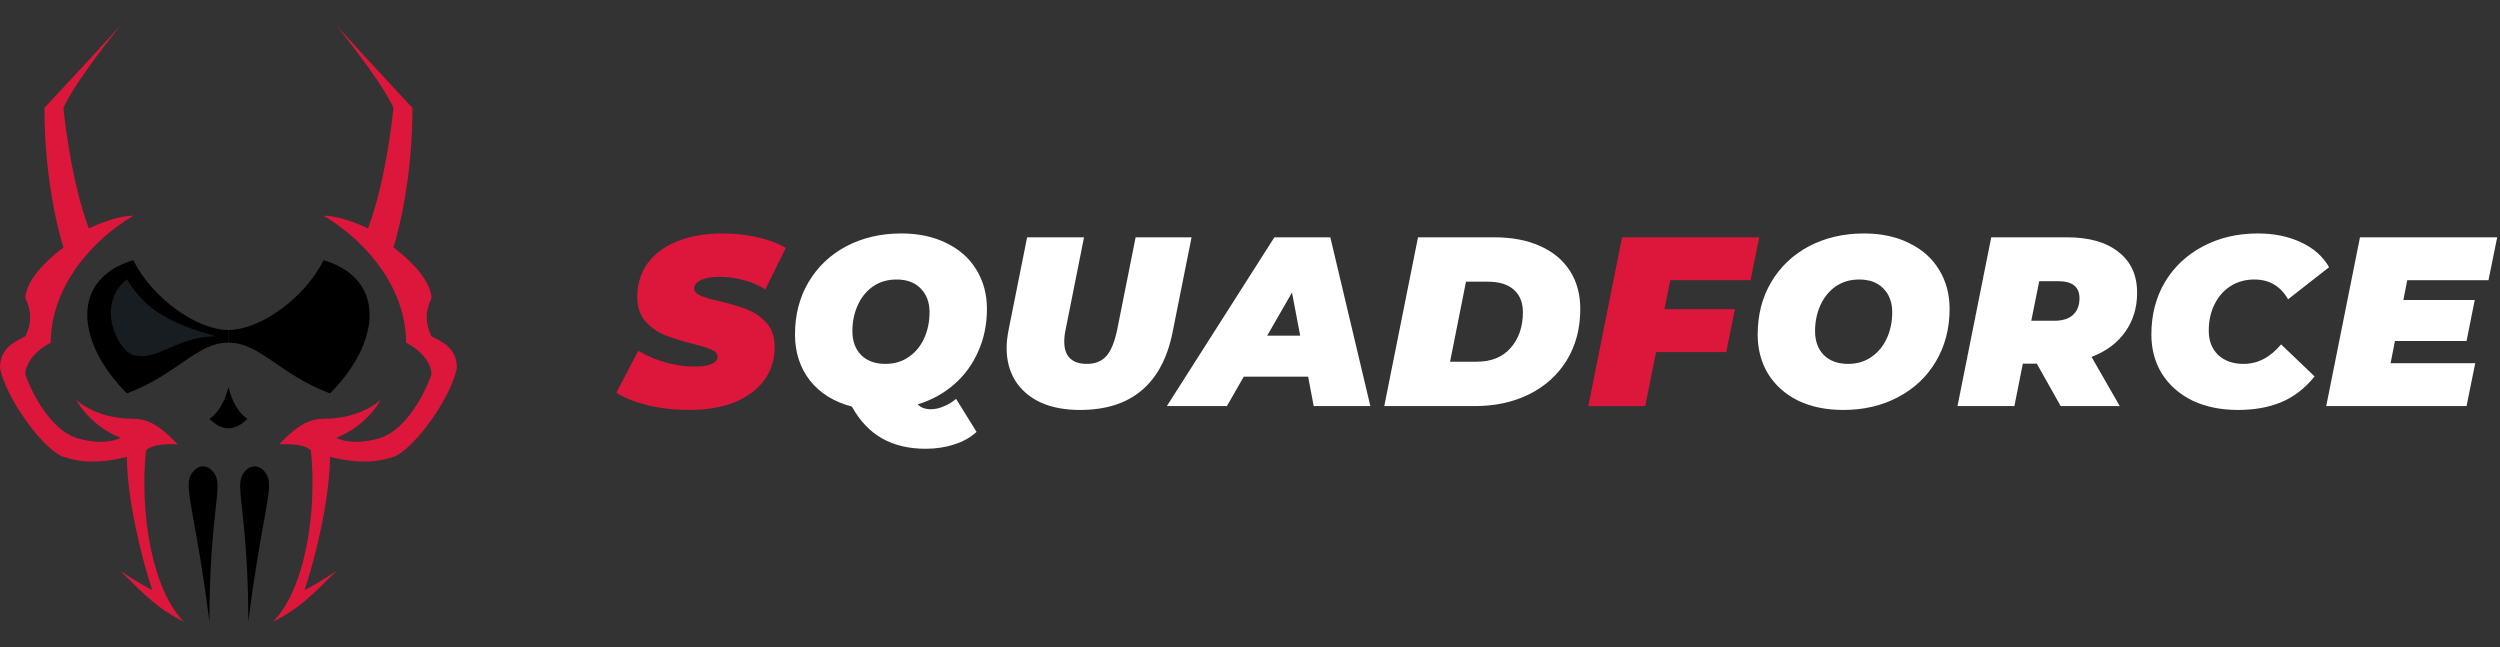 <svg width="197" height="51" viewBox="0 0 197 51" fill="none" xmlns="http://www.w3.org/2000/svg">
<rect x="0" y="0" width="197" height="51" fill="#333333" stroke="none"/>
<path d="M16.5 49C15.5 41 14.5 38.5 15 37.5C15.5 36.5 16.5 36.5 17 37.5C17.5 38.5 16.5 41 16.5 49Z" fill="black"/>
<path d="M9.5 2C5.5 7 5 8.5 5 8.5C5 8.5 5.5 14 7 18C7 18 9 17 10.5 17C6.75 19.249 4 23 4 27C3 27.5 2 28.5 2 29.5C2.5 31 4 33.833 6 34.5C7 34.833 8.5 35 9.5 34.5C7 33.5 6 31.5 6 31.5C6 31.5 7.5 33 10.5 33C12 33 13 34 14 35C13 35 12 35 11.5 35.5C11 40.5 12 46.5 14.5 49C12.5 48 11.5 47 9.5 45C9.5 45 11 46 12 46.5C11 43.5 10 39 10 36C8 36.5 6.5 36.5 5 36C3.5 35.5 0.5 31.5 0 29C7.62939e-06 27.5 1 27 2 26.5C2.5 25.5 2.5 24.5 2 23.5C2 22.5 3 21 5 19.5C5 19.5 3.5 15 3.5 8.5L6.75 5L9.5 2Z" fill="#DD163B"/>
<path d="M10 31C6 27 5.5 22 10.5 20.5C12 23.5 15.5 26 18 26L18 27C15.5 27 14 29.5 10 31Z" fill="black"/>
<path d="M19.567 49C20.567 41 21.567 38.5 21.067 37.5C20.567 36.5 19.567 36.5 19.067 37.5C18.567 38.5 19.567 41 19.567 49Z" fill="black"/>
<path d="M18 30.5C17.5 32.5 16.5 33 16.5 33C17.5 34 18.5 34 19.5 33C19.5 33 18.5 32.5 18 30.5Z" fill="black"/>
<path d="M26.5 2C30.5 7 31 8.5 31 8.5C31 8.5 30.5 14 29 18C29 18 27 17 25.5 17C29.25 19.249 32 23 32 27C33 27.5 34 28.5 34 29.5C33.5 31 32 33.833 30 34.5C29 34.833 27.5 35 26.5 34.5C29 33.5 30 31.5 30 31.5C30 31.5 28.5 33 25.5 33C24 33 23 34 22 35C23 35 24 35 24.5 35.5C25 40.5 24 46.5 21.5 49C23.5 48 24.5 47 26.5 45C26.5 45 25 46 24 46.5C25 43.5 26 39 26 36C28 36.5 29.5 36.5 31 36C32.5 35.5 35.5 31.5 36 29C36 27.5 35 27 34 26.5C33.5 25.5 33.5 24.5 34 23.5C34 22.5 33 21 31 19.5C31 19.5 32.5 15 32.5 8.5L29.25 5L26.5 2Z" fill="#DD163B"/>
<path d="M10 22C11.5 24.5 13.5 25.5 17 26.5C14 26.5 12.403 28.459 10.569 28C9.263 27.673 7.5 24 10 22Z" fill="#171D21"/>
<path d="M26 31C30 27 30.5 22 25.5 20.5C24 23.5 20.5 26 18 26L18 27C20.5 27 22 29.5 26 31Z" fill="black"/>
<path d="M26 22C24.5 24.5 22.5 25.5 19 26.5C22 26.5 23.597 28.459 25.431 28C26.738 27.673 28.5 24 26 22Z" fill="black"/>
<path d="M54.32 32.304C53.167 32.304 52.084 32.184 51.071 31.943C50.058 31.69 49.222 31.36 48.563 30.955L50.292 27.649C51.723 28.472 53.218 28.884 54.776 28.884C55.346 28.884 55.783 28.814 56.087 28.675C56.391 28.536 56.543 28.346 56.543 28.105C56.543 27.877 56.385 27.693 56.068 27.554C55.764 27.415 55.276 27.263 54.605 27.098C53.718 26.87 52.984 26.642 52.401 26.414C51.818 26.173 51.305 25.812 50.862 25.331C50.431 24.837 50.216 24.191 50.216 23.393C50.216 22.392 50.482 21.518 51.014 20.771C51.559 20.011 52.338 19.428 53.351 19.023C54.364 18.605 55.561 18.396 56.942 18.396C57.93 18.396 58.848 18.497 59.697 18.7C60.558 18.89 61.299 19.169 61.92 19.536L60.305 22.804C59.786 22.475 59.209 22.228 58.576 22.063C57.955 21.898 57.316 21.816 56.657 21.816C56.036 21.816 55.555 21.905 55.213 22.082C54.871 22.259 54.7 22.468 54.7 22.709C54.7 22.95 54.852 23.14 55.156 23.279C55.473 23.418 55.986 23.57 56.695 23.735C57.556 23.938 58.278 24.153 58.861 24.381C59.456 24.609 59.969 24.964 60.4 25.445C60.831 25.926 61.046 26.56 61.046 27.345C61.046 28.333 60.774 29.201 60.229 29.948C59.684 30.695 58.905 31.278 57.892 31.696C56.879 32.101 55.688 32.304 54.32 32.304ZM131.617 22.082L131.161 24.362H136.709L136.025 27.744H130.496L129.641 32H125.157L127.817 18.7H138.628L137.944 22.082H131.617Z" fill="#DD163B"/>
<path d="M73.362 32.247C73.692 32.247 74.027 32.171 74.369 32.019C74.724 31.88 75.047 31.683 75.338 31.43L76.953 34.033C76.472 34.476 75.883 34.806 75.186 35.021C74.502 35.249 73.755 35.363 72.944 35.363C71.614 35.363 70.468 35.091 69.505 34.546C68.543 34.001 67.751 33.165 67.13 32.038C65.724 31.671 64.622 30.987 63.824 29.986C63.039 28.973 62.646 27.763 62.646 26.357C62.646 24.812 63.001 23.437 63.71 22.234C64.432 21.018 65.427 20.074 66.693 19.403C67.973 18.732 69.417 18.396 71.025 18.396C72.381 18.396 73.565 18.649 74.578 19.156C75.604 19.65 76.39 20.347 76.934 21.246C77.492 22.145 77.77 23.178 77.77 24.343C77.77 25.559 77.542 26.674 77.086 27.687C76.643 28.7 76.01 29.568 75.186 30.29C74.376 30.999 73.419 31.525 72.317 31.867C72.558 32.12 72.906 32.247 73.362 32.247ZM70.645 22.025C69.936 22.025 69.315 22.209 68.783 22.576C68.264 22.943 67.865 23.437 67.586 24.058C67.308 24.679 67.168 25.356 67.168 26.091C67.168 26.876 67.396 27.503 67.852 27.972C68.321 28.441 68.961 28.675 69.771 28.675C70.481 28.675 71.095 28.491 71.614 28.124C72.146 27.757 72.552 27.263 72.83 26.642C73.109 26.021 73.248 25.344 73.248 24.609C73.248 23.824 73.014 23.197 72.545 22.728C72.089 22.259 71.456 22.025 70.645 22.025ZM85.098 32.304C83.907 32.304 82.875 32.108 82.001 31.715C81.139 31.31 80.474 30.74 80.006 30.005C79.55 29.27 79.322 28.409 79.322 27.421C79.322 27.016 79.372 26.547 79.474 26.015L80.937 18.7H85.421L83.977 25.939C83.901 26.294 83.863 26.617 83.863 26.908C83.863 27.503 84.015 27.947 84.319 28.238C84.623 28.529 85.066 28.675 85.649 28.675C86.307 28.675 86.82 28.466 87.188 28.048C87.555 27.63 87.84 26.927 88.043 25.939L89.487 18.7H93.895L92.394 26.205C91.988 28.219 91.178 29.739 89.962 30.765C88.746 31.791 87.124 32.304 85.098 32.304ZM103.082 29.682H98.009L96.679 32H91.948L100.422 18.7H104.83L107.984 32H103.519L103.082 29.682ZM102.455 26.452L101.809 23.051L99.852 26.452H102.455ZM111.739 18.7H117.743C119.137 18.7 120.34 18.928 121.353 19.384C122.379 19.84 123.165 20.492 123.709 21.341C124.254 22.19 124.526 23.19 124.526 24.343C124.526 25.876 124.172 27.225 123.462 28.39C122.753 29.543 121.765 30.436 120.498 31.069C119.244 31.69 117.813 32 116.204 32H109.079L111.739 18.7ZM116.356 28.504C117.509 28.504 118.402 28.143 119.035 27.421C119.681 26.686 120.004 25.749 120.004 24.609C120.004 23.836 119.764 23.241 119.282 22.823C118.814 22.405 118.13 22.196 117.23 22.196H115.52L114.266 28.504H116.356ZM145.25 32.304C143.895 32.304 142.704 32.057 141.678 31.563C140.665 31.056 139.88 30.353 139.322 29.454C138.778 28.555 138.505 27.522 138.505 26.357C138.505 24.812 138.86 23.437 139.569 22.234C140.291 21.018 141.286 20.074 142.552 19.403C143.832 18.732 145.276 18.396 146.884 18.396C148.24 18.396 149.424 18.649 150.437 19.156C151.463 19.65 152.249 20.347 152.793 21.246C153.351 22.145 153.629 23.178 153.629 24.343C153.629 25.888 153.268 27.269 152.546 28.485C151.837 29.688 150.843 30.626 149.563 31.297C148.297 31.968 146.859 32.304 145.25 32.304ZM145.63 28.675C146.34 28.675 146.954 28.491 147.473 28.124C148.005 27.757 148.411 27.263 148.689 26.642C148.968 26.021 149.107 25.344 149.107 24.609C149.107 23.824 148.873 23.197 148.404 22.728C147.948 22.259 147.315 22.025 146.504 22.025C145.795 22.025 145.174 22.209 144.642 22.576C144.123 22.943 143.724 23.437 143.445 24.058C143.167 24.679 143.027 25.356 143.027 26.091C143.027 26.876 143.255 27.503 143.711 27.972C144.18 28.441 144.82 28.675 145.63 28.675ZM168.405 23.07C168.405 24.248 168.088 25.28 167.455 26.167C166.834 27.041 165.954 27.693 164.814 28.124L167.037 32H162.382L160.501 28.656H159.399L158.734 32H154.25L156.91 18.7H162.876C164.624 18.7 165.979 19.086 166.942 19.859C167.917 20.619 168.405 21.689 168.405 23.07ZM163.864 23.507C163.864 22.608 163.306 22.158 162.192 22.158H160.691L160.064 25.274H161.907C162.527 25.274 163.009 25.122 163.351 24.818C163.693 24.501 163.864 24.064 163.864 23.507ZM176.349 32.304C174.994 32.304 173.797 32.057 172.758 31.563C171.732 31.056 170.934 30.353 170.364 29.454C169.807 28.555 169.528 27.522 169.528 26.357C169.528 24.812 169.883 23.437 170.592 22.234C171.314 21.031 172.308 20.093 173.575 19.422C174.854 18.738 176.305 18.396 177.926 18.396C179.205 18.396 180.339 18.63 181.327 19.099C182.315 19.555 183.05 20.207 183.531 21.056L180.301 23.583C179.706 22.544 178.819 22.025 177.641 22.025C176.944 22.025 176.324 22.196 175.779 22.538C175.234 22.88 174.81 23.361 174.506 23.982C174.202 24.59 174.05 25.287 174.05 26.072C174.05 26.857 174.297 27.491 174.791 27.972C175.298 28.441 175.963 28.675 176.786 28.675C177.913 28.675 178.901 28.162 179.75 27.136L182.391 29.663C181.618 30.613 180.738 31.291 179.75 31.696C178.775 32.101 177.641 32.304 176.349 32.304ZM189.69 22.082L189.386 23.64H195.01L194.364 26.87H188.721L188.379 28.618H195.048L194.364 32H183.306L185.966 18.7H196.777L196.093 22.082H189.69Z" fill="white"/>
</svg>

